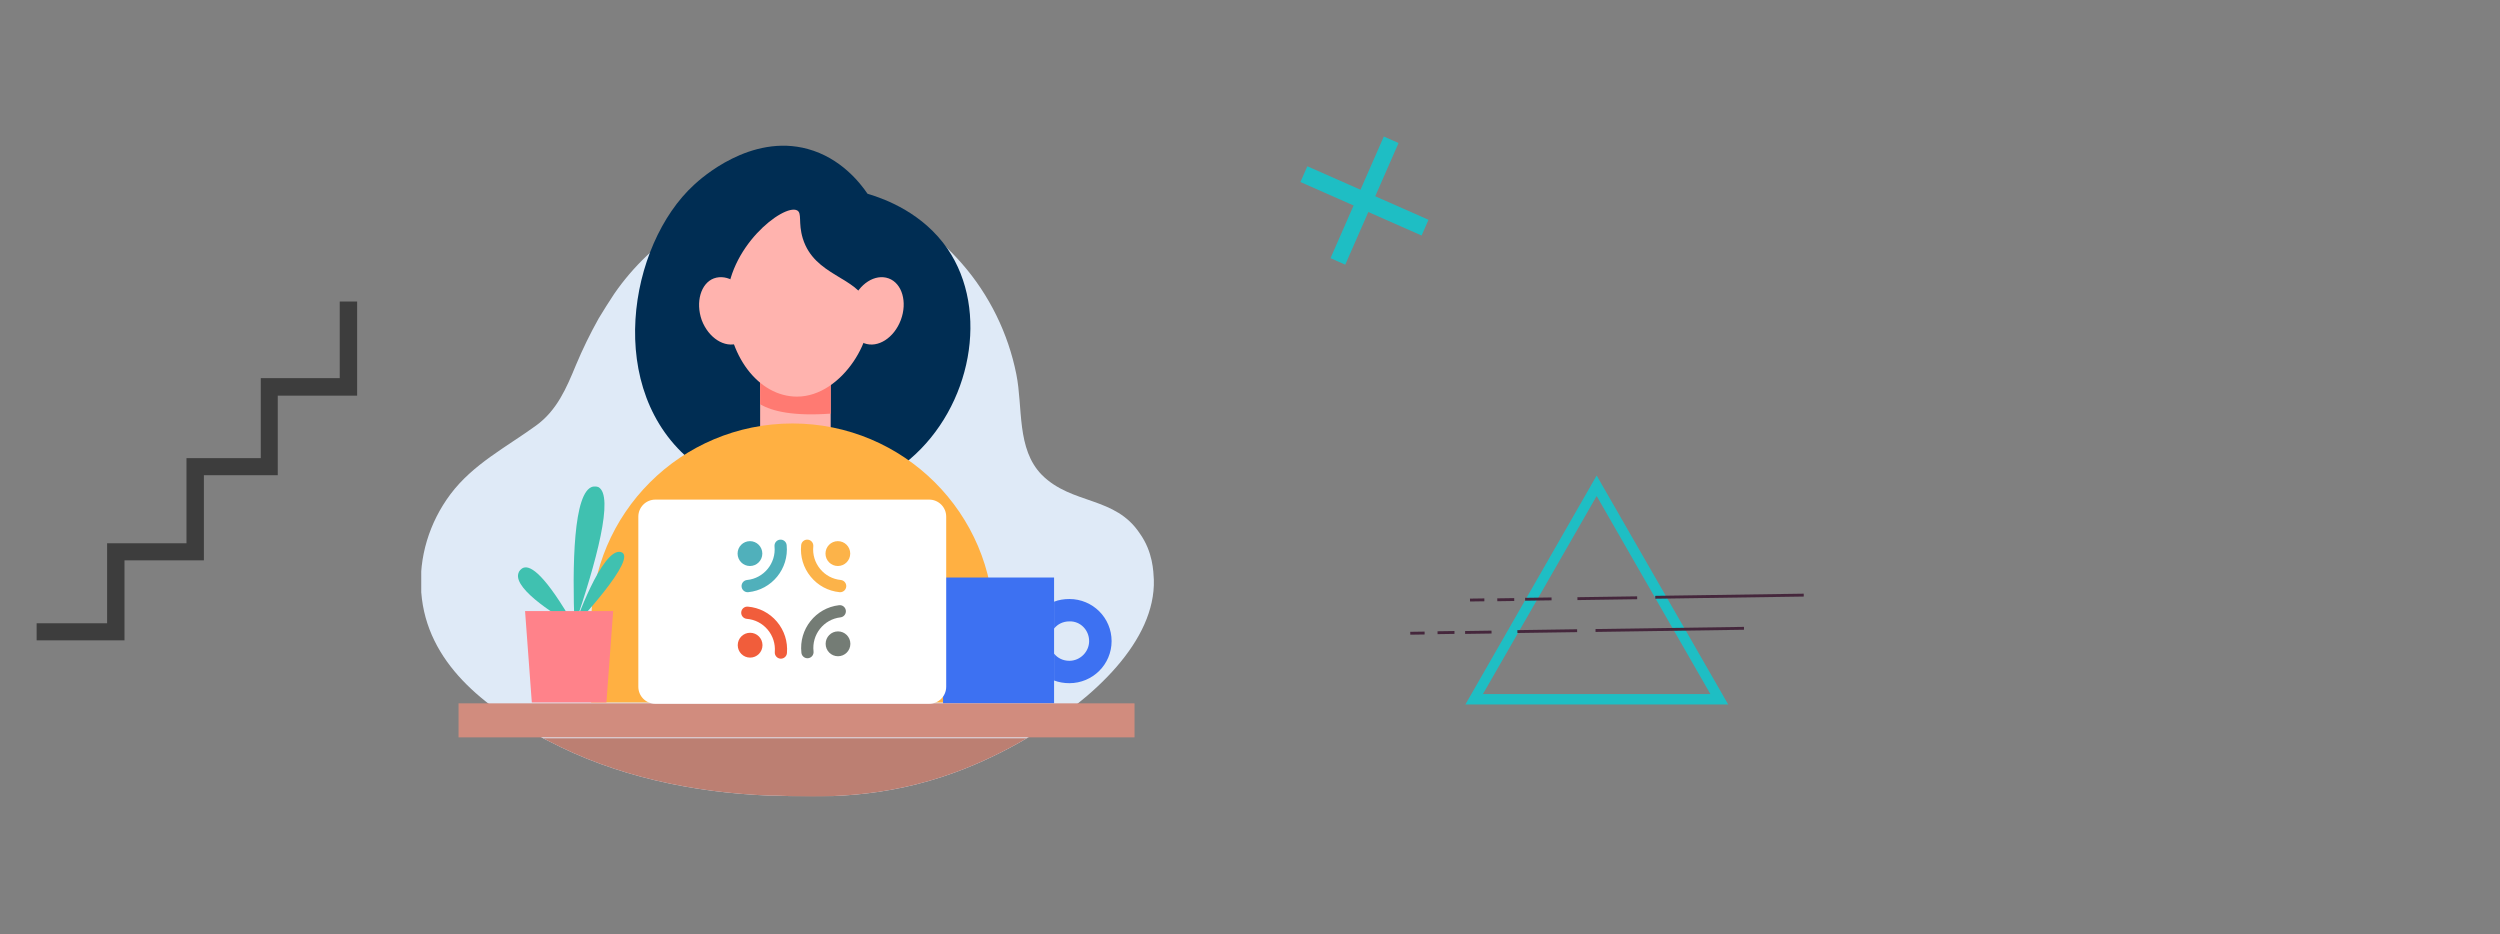 <svg width="273" height="102" viewBox="0 0 273 102" fill="none" xmlns="http://www.w3.org/2000/svg">
<rect x="0" y="0" width="273" height="102" fill="#808080" stroke="none"/>
<g clip-path="url(#clip0_4099_1305)">
<g clip-path="url(#clip1_4099_1305)">
<path d="M13.596 69.927H4V68.058H11.695V59.322H20.364V50.025H28.477V41.289H37.099V32.927H39V43.205H30.331V51.894H22.265V61.191H13.596V69.927Z" fill="#3D3D3D"/>
</g>
<g clip-path="url(#clip2_4099_1305)">
<path d="M155.238 25.719L155.991 24L142.761 18.157L142.007 19.877L155.238 25.719Z" fill="#1EBEC4"/>
<path d="M152.721 15.618L151.112 14.908L145.293 28.192L146.902 28.903L152.721 15.618Z" fill="#1EBEC4"/>
</g>
<g clip-path="url(#clip3_4099_1305)">
<path d="M188.72 76.927H160.022L174.355 51.927L188.72 76.927ZM161.935 75.792H186.775L174.355 54.165L161.935 75.792Z" fill="#1EBEC4"/>
<path d="M190.442 68.454L174.229 68.691L174.233 69.007L190.447 68.769L190.442 68.454Z" fill="#45273C"/>
<path d="M172.22 68.714L165.697 68.81L165.701 69.125L172.224 69.029L172.22 68.714Z" fill="#45273C"/>
<path d="M162.874 68.867L159.989 68.909L159.993 69.224L162.879 69.182L162.874 68.867Z" fill="#45273C"/>
<path d="M158.828 68.906L156.978 68.933L156.982 69.248L158.832 69.221L158.828 68.906Z" fill="#45273C"/>
<path d="M155.566 68.971L153.998 68.994L154.003 69.309L155.571 69.286L155.566 68.971Z" fill="#45273C"/>
<path d="M196.966 64.829L180.752 65.066L180.757 65.381L196.97 65.144L196.966 64.829Z" fill="#45273C"/>
<path d="M178.775 65.12L172.252 65.215L172.257 65.53L178.78 65.435L178.775 65.12Z" fill="#45273C"/>
<path d="M169.429 65.241L166.543 65.283L166.548 65.598L169.433 65.556L169.429 65.241Z" fill="#45273C"/>
<path d="M165.352 65.312L163.501 65.339L163.506 65.654L165.356 65.627L165.352 65.312Z" fill="#45273C"/>
<path d="M162.09 65.346L160.521 65.368L160.526 65.684L162.094 65.661L162.09 65.346Z" fill="#45273C"/>
</g>
<g clip-path="url(#clip4_4099_1305)">
<path d="M126 63.309C126.196 69.91 119.571 76.267 112.209 80.57C109.657 82.086 106.957 83.357 104.454 84.286C96.405 87.269 89.632 87.073 84.626 86.878C84.528 86.878 84.479 86.878 84.43 86.878C84.282 86.878 84.086 86.878 83.939 86.878C75.644 86.536 67.252 84.775 59.89 80.912C59.693 80.814 59.497 80.717 59.301 80.619C52.969 77.245 46.589 72.404 46 64.678C45.706 60.864 46.883 57.05 49.19 53.969C51.644 50.693 55.276 48.835 58.515 46.488C60.822 44.825 61.853 42.381 62.883 39.887C63.62 38.127 64.454 36.415 65.387 34.752C65.927 33.872 66.466 32.992 67.055 32.112C71.178 26.098 78.049 21.697 85.313 20.67C92.871 19.594 100.086 23.115 105.043 28.787C108.037 32.21 110.098 36.415 110.982 40.865C111.718 44.483 110.982 49.031 113.779 51.867C117.068 55.143 121.779 54.165 124.479 58.273C125.902 60.277 125.951 62.38 126 63.309Z" fill="#DFEAF7"/>
<path d="M99.35 50.155C106.074 44.434 108.086 33.921 103.473 27.173C100.822 23.31 96.749 21.746 94.736 21.159C93.902 19.936 91.792 17.247 88.209 16.269C81.976 14.558 76.528 19.496 75.792 20.181C68.626 26.733 65.927 42.723 75.694 50.498C82.074 55.583 92.43 56.072 99.35 50.155Z" fill="#002D53"/>
<path d="M90.711 40.62H83.006V50.107H90.711V40.62Z" fill="#FFB3AE"/>
<path d="M90.711 40.62V45.168C86.638 45.461 84.331 44.923 83.006 44.141V40.62H90.711Z" fill="#FF7A72"/>
<path d="M98.368 34.948C97.632 36.904 95.865 38.029 94.393 37.491C92.92 36.953 92.331 34.899 93.067 32.943C93.804 30.987 95.57 29.863 97.043 30.401C98.515 30.939 99.104 32.992 98.368 34.948Z" fill="#FFB3AE"/>
<path d="M76.626 34.948C77.362 36.904 79.129 38.029 80.601 37.491C82.073 36.953 82.662 34.899 81.926 32.943C81.19 30.987 79.423 29.863 77.951 30.401C76.528 30.939 75.939 32.992 76.626 34.948Z" fill="#FFB3AE"/>
<path d="M94.687 33.139C95.914 36.513 92.037 43.31 87.031 43.31C82.81 43.31 79.374 38.762 79.374 33.139C79.374 27.027 85.558 22.235 87.031 22.968C87.619 23.262 87.129 24.288 87.668 26.049C88.945 30.156 93.607 30.205 94.687 33.139Z" fill="#FFB3AE"/>
<path d="M108.528 76.707H64.552V68.15C64.552 56.072 74.368 46.243 86.54 46.243C98.663 46.243 108.528 56.072 108.528 68.15V76.707Z" fill="#FFB042"/>
<path d="M115.105 63.065H102.982V76.805H115.105V63.065Z" fill="#3D71F2"/>
<path d="M118.933 70.008C118.933 71.181 117.951 72.159 116.773 72.159C116.086 72.159 115.497 71.866 115.104 71.377V74.311C115.644 74.507 116.184 74.604 116.773 74.604C119.325 74.604 121.387 72.551 121.387 70.008C121.387 67.465 119.325 65.412 116.773 65.412C116.184 65.412 115.595 65.509 115.104 65.705V68.639C115.497 68.15 116.086 67.856 116.773 67.856C117.951 67.808 118.933 68.785 118.933 70.008Z" fill="#3D71F2"/>
<path d="M123.89 76.805H50.074V80.521H123.89V76.805Z" fill="#D18C7E"/>
<path d="M62.736 68.346C62.491 61.842 62.589 53.627 64.749 53.138C64.847 53.138 65.092 53.089 65.338 53.187C67.105 54.116 65.092 61.451 62.736 68.346Z" fill="#40C1B0"/>
<path d="M62.736 68.346C59.546 62.771 57.975 61.744 57.19 61.989C56.896 62.087 56.65 62.38 56.601 62.624C56.061 64.434 61.313 67.563 62.736 68.346Z" fill="#40C1B0"/>
<path d="M62.736 68.345C62.736 68.345 65.73 59.788 67.791 60.277C69.853 60.815 62.736 68.345 62.736 68.345Z" fill="#40C1B0"/>
<path d="M58.074 76.707H66.221L66.957 66.732H57.337L58.074 76.707Z" fill="#FF828A"/>
<path d="M103.325 74.996C103.325 76.022 102.491 76.854 101.46 76.854H71.571C70.54 76.854 69.706 76.022 69.706 74.996V56.414C69.706 55.388 70.54 54.556 71.571 54.556H101.46C102.491 54.556 103.325 55.388 103.325 56.414V74.996Z" fill="white"/>
<path d="M112.209 80.57C109.657 82.086 106.957 83.357 104.454 84.286C96.405 87.269 89.632 87.073 84.626 86.878C84.528 86.878 84.479 86.878 84.43 86.878C84.282 86.878 84.086 86.878 83.939 86.878C75.644 86.536 67.252 84.775 59.89 80.912C59.693 80.815 59.497 80.717 59.301 80.619H112.209V80.57Z" fill="#BC7F72"/>
<path d="M81.643 64.669C81.304 64.669 81.015 64.411 80.981 64.066C80.945 63.698 81.212 63.371 81.578 63.335C83.414 63.153 84.759 61.505 84.578 59.661C84.542 59.293 84.81 58.966 85.176 58.93C85.542 58.894 85.868 59.162 85.904 59.53C86.158 62.108 84.276 64.412 81.71 64.666C81.687 64.668 81.665 64.669 81.643 64.669Z" fill="#50B0BB"/>
<path d="M81.895 61.808C82.641 61.808 83.246 61.2 83.246 60.451C83.246 59.701 82.641 59.093 81.895 59.093C81.149 59.093 80.544 59.701 80.544 60.451C80.544 61.2 81.149 61.808 81.895 61.808Z" fill="#50B0BB"/>
<path d="M91.746 64.669C91.724 64.669 91.703 64.668 91.681 64.666C90.438 64.543 89.316 63.942 88.525 62.971C87.732 62.001 87.363 60.78 87.486 59.53C87.522 59.162 87.846 58.894 88.213 58.93C88.58 58.966 88.847 59.294 88.811 59.661C88.723 60.554 88.987 61.429 89.554 62.122C90.121 62.816 90.922 63.246 91.812 63.334C92.178 63.37 92.446 63.698 92.409 64.065C92.374 64.411 92.084 64.669 91.746 64.669Z" fill="#FCB349"/>
<path d="M91.494 61.808C92.24 61.808 92.845 61.2 92.845 60.451C92.845 59.701 92.24 59.093 91.494 59.093C90.748 59.093 90.143 59.701 90.143 60.451C90.143 61.2 90.748 61.808 91.494 61.808Z" fill="#FCB349"/>
<path d="M88.176 71.881C87.842 71.881 87.553 71.63 87.514 71.287C87.221 68.713 89.068 66.381 91.63 66.087C91.995 66.045 92.325 66.308 92.367 66.675C92.409 67.043 92.146 67.374 91.781 67.416C89.948 67.627 88.629 69.296 88.838 71.135C88.88 71.502 88.617 71.834 88.252 71.876C88.227 71.88 88.201 71.881 88.176 71.881Z" fill="#747C75"/>
<path d="M91.51 71.662C92.256 71.662 92.861 71.055 92.861 70.305C92.861 69.555 92.256 68.948 91.51 68.948C90.764 68.948 90.159 69.555 90.159 70.305C90.159 71.055 90.764 71.662 91.51 71.662Z" fill="#747C75"/>
<path d="M85.273 71.927C85.255 71.927 85.236 71.926 85.217 71.925C84.85 71.894 84.577 71.571 84.608 71.203C84.681 70.309 84.404 69.44 83.827 68.754C83.249 68.07 82.441 67.651 81.551 67.578C81.184 67.547 80.911 67.224 80.942 66.856C80.972 66.488 81.295 66.215 81.66 66.244C82.905 66.348 84.035 66.933 84.843 67.889C85.651 68.847 86.038 70.063 85.935 71.313C85.907 71.662 85.615 71.927 85.273 71.927Z" fill="#F15D3B"/>
<path d="M81.913 71.812C82.659 71.812 83.264 71.205 83.264 70.455C83.264 69.705 82.659 69.098 81.913 69.098C81.166 69.098 80.561 69.705 80.561 70.455C80.561 71.205 81.166 71.812 81.913 71.812Z" fill="#F15D3B"/>
</g>
</g>
<defs>
<clipPath id="clip0_4099_1305">
<rect width="273" height="100.848" fill="white" transform="translate(0 0.927)"/>
</clipPath>
<clipPath id="clip1_4099_1305">
<rect width="35" height="37" fill="white" transform="translate(4 32.927)"/>
</clipPath>
<clipPath id="clip2_4099_1305">
<rect width="14" height="14" fill="white" transform="translate(142 14.927)"/>
</clipPath>
<clipPath id="clip3_4099_1305">
<rect width="43" height="25" fill="white" transform="translate(154 51.927)"/>
</clipPath>
<clipPath id="clip4_4099_1305">
<rect width="80" height="71" fill="white" transform="translate(46 15.927)"/>
</clipPath>
</defs>
</svg>
